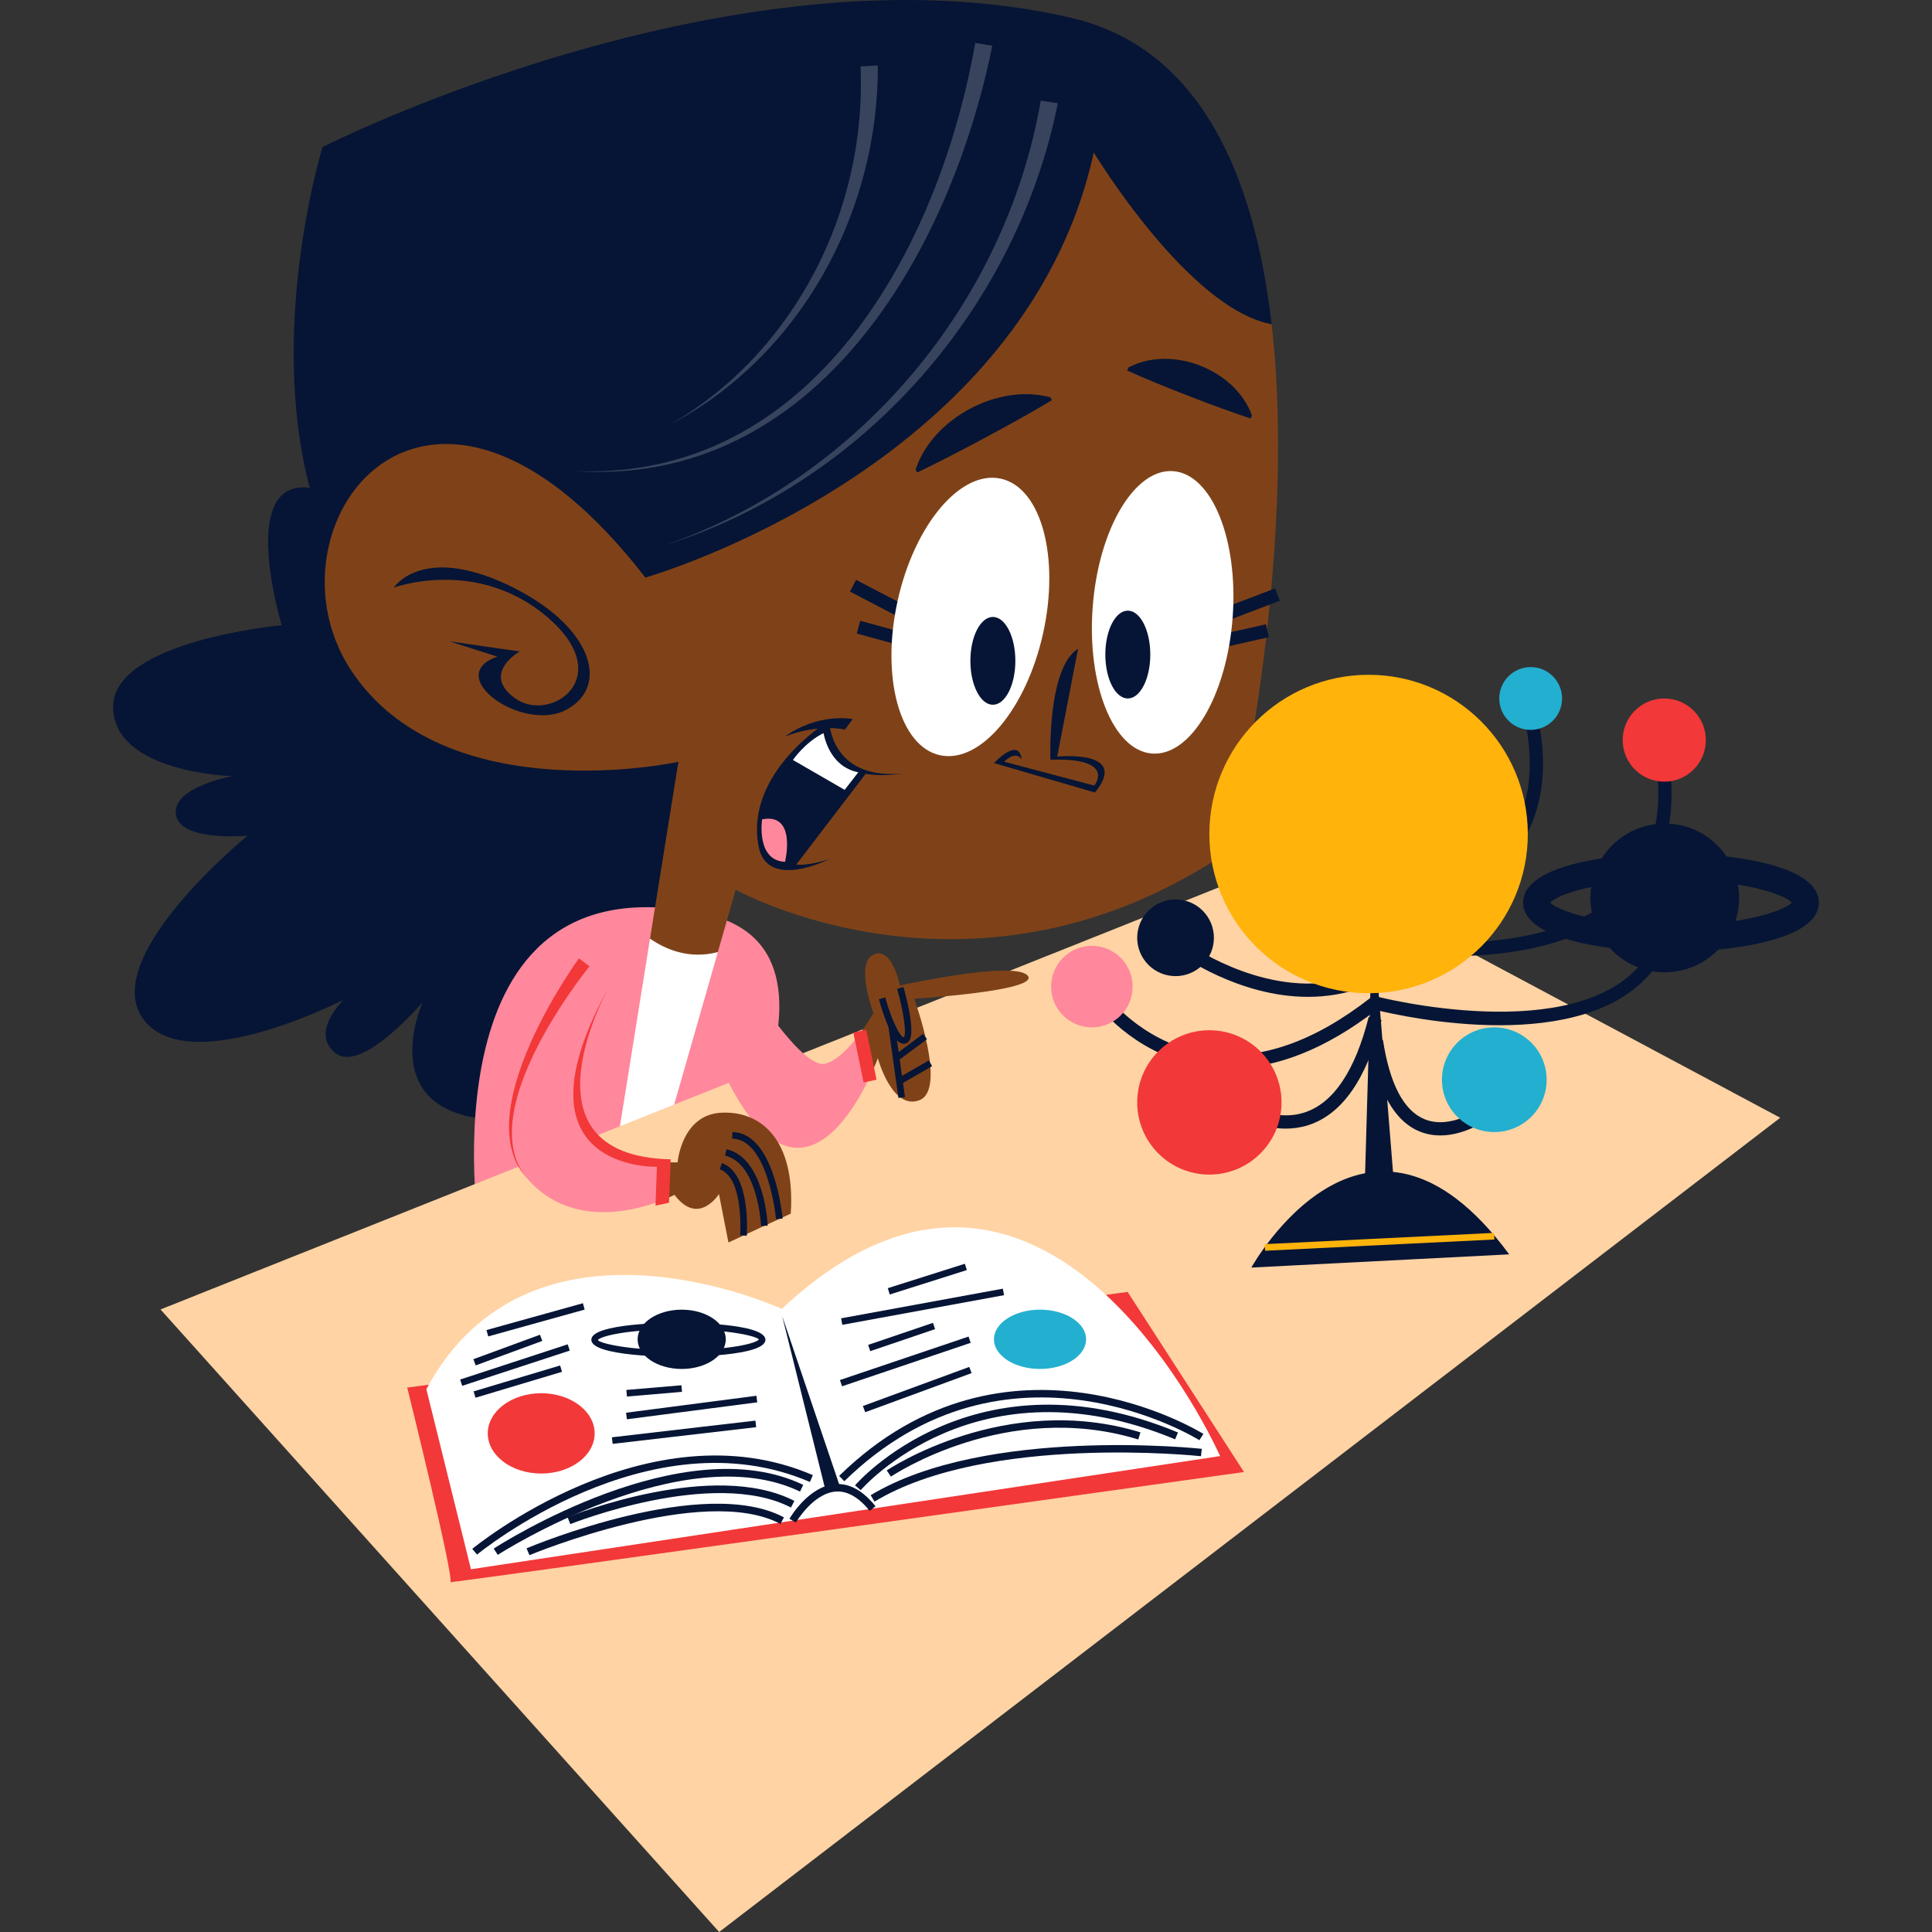 <?xml version="1.0" encoding="UTF-8"?>
<!-- Generator: Adobe Illustrator 25.2.3, SVG Export Plug-In . SVG Version: 6.00 Build 0)  -->
<svg xmlns="http://www.w3.org/2000/svg" xmlns:xlink="http://www.w3.org/1999/xlink" version="1.1" id="Capa_1" x="0px" y="0px" viewBox="0 0 512 512" style="enable-background:new 0 0 512 512;" xml:space="preserve" width="512" height="512">
<rect x="0" y="0" width="512" height="512" fill="#333333" stroke="none"/>
<g>
	<path style="fill:#061535;" d="M179.781,262.049c0,0-34.46,39.416-56.644,33.578c-22.199-5.841-11.101-30.076-11.101-30.076   s-16.055,18.985-23.068,13.579c-7.005-5.405,2.043-14.165,2.043-14.165s-41.46,21.317-53.144,4.965   c-11.679-16.353,27.744-48.473,27.744-48.473s-17.815,1.751-18.986-5.546c-1.166-7.3,14.892-10.221,14.892-10.221   s-31.536-0.877-31.536-18.396c0-17.52,44.674-21.607,44.674-21.607s-18.1-59.567,26.868-26.572   c44.968,32.994,58.692,30.366,58.692,30.366l32.124,25.114L179.781,262.049z"/>
	<g>
		<path style="fill:#061535;" d="M87.225,144.293C67.16,98.11,85.471,38.962,85.471,38.962S194.376-16.228,284.026,4.763    c34.247,8.026,48.476,42.1,52.961,81.153l-100.783,89.217l-113.185-1.666L87.225,144.293z"/>
		<g style="opacity:0.2;">
			<path style="fill:#FFFFFF;" d="M280.34,27.348c-10.801,53.836-50.999,100.393-104.092,117.126     c51.75-17.907,90.339-64.517,99.564-117.809L280.34,27.348z"/>
			<path style="fill:#FFFFFF;" d="M262.963,12.128c-11.022,54.486-46.626,117.307-111.029,112.706     c63.607,2.902,97.029-59.425,106.512-113.457L262.963,12.128z"/>
			<path style="fill:#FFFFFF;" d="M232.631,17.36c0.182,38.815-20.361,76.787-54.895,95.078     c33.019-19.208,51.966-56.867,50.324-94.856L232.631,17.36z"/>
		</g>
	</g>
	<g>
		<path style="fill:#FF889C;" d="M180.947,330.377c0,0,53.438-77.966,5.842-88.186c-75.362-16.186-59.86,83.804-59.86,83.804    L180.947,330.377z"/>
		<polygon style="fill:#FFFFFF;" points="190.237,252.306 174.824,306.146 162.261,311.103 172.263,248.748 182.3,248.519   "/>
	</g>
	<polygon style="fill:#FFD3A4;" points="42.54,347.02 342.715,227.3 471.78,296.216 190.585,512  "/>
	<g>
		<g>
			<path style="fill:#7F4218;" d="M242.272,264.674c0,0,8.762,23.949,1.454,26.858c-7.304,2.926-11.088-11.09-11.088-11.09     s-0.809,2.225-2.293,5.31l-2.723-11.476c2.285-3.033,3.842-5.8,3.842-5.8s-4.957-13.122,0-15.468     c4.957-2.35,7.01,8.164,7.01,8.164s30.359-6.711,33.867-2.628C275.842,262.626,242.272,264.674,242.272,264.674z"/>
			<path style="fill:#061535;" d="M239.512,276.626c-3.046,0-5.61-8.204-6.592-11.832l1.689-0.459     c1.67,6.158,4.064,10.707,4.895,10.538c0.812-0.663,0-6.66-1.765-12.821l1.684-0.483c0.548,1.907,3.192,11.549,1.595,14.171     c-0.356,0.583-0.831,0.785-1.169,0.853C239.736,276.614,239.622,276.626,239.512,276.626z"/>
			
				<rect x="236.689" y="271.475" transform="matrix(0.99 -0.139 0.139 0.99 -36.696 35.641)" style="fill:#061535;" width="1.755" height="19.662"/>
			
				<rect x="237.66" y="283.198" transform="matrix(0.867 -0.499 0.499 0.867 -109.403 158.795)" style="fill:#061535;" width="9.44" height="1.753"/>
			
				<rect x="236.484" y="276.665" transform="matrix(0.802 -0.597 0.597 0.802 -117.991 199.073)" style="fill:#061535;" width="9.695" height="1.753"/>
		</g>
		<path style="fill:#FF889C;" d="M230.346,285.752c-5.521,11.527-20.483,35.127-38.004-0.351l5.834-25.107    c0,0,14.315,23.075,20.445,21.603c3.192-0.753,6.514-4.347,9.002-7.621L230.346,285.752z"/>
		
			<rect x="227.232" y="273.063" transform="matrix(0.98 -0.202 0.202 0.98 -51.712 51.912)" style="fill:#F23838;" width="3.504" height="13.505"/>
	</g>
	<g>
		<path style="fill:#7F4218;" d="M326.072,225.255c-67.451,46.13-131.105,10.511-131.105,10.511l-4.73,16.539    c-7.812,2.066-14.172-0.913-17.974-3.558l7.518-46.85c0,0-61.9,13.423-86.727-24.246c-6.849-10.39-8.411-22.651-5.828-33.358    c6.692-28.102,41.73-45.606,83.794,8.776c0,0,100.443-28.557,118.841-112.654c0,0,25.051,41.469,47.127,45.499    C344.256,149.075,326.072,225.255,326.072,225.255z"/>
		<path style="fill:#061535;" d="M242.647,124.448c4.424-13.598,21.938-22.926,35.702-19.156l0.416,0.772    c-8.719,5.266-26.494,14.804-35.702,19.156L242.647,124.448z"/>
		<path style="fill:#061535;" d="M299.043,97.387c11.48-6.075,28.318,0.523,32.736,12.703l-0.318,0.818    c-8.402-2.708-24.71-9.031-32.736-12.703L299.043,97.387z"/>
		<path style="fill:#061535;" d="M104.378,155.719c0,0,7.256-11.402,29.83-0.892c22.536,10.503,27.707,26.832,16.001,33.206    c-11.689,6.361-33.066-8.945-18.403-14.018l-12.758-4.073l18.694,2.701c0,0-10.451,5.87-1.136,12.475    c9.336,6.587,27.062-5.639,8.451-21.575C126.41,147.599,104.378,155.719,104.378,155.719z"/>
		<path style="fill:#061535;" d="M285.699,171.924l-5.526,28.581c0,0,19.401-1.991,10.003,9.525l-26.765-7.811    c0,0,6.63-7.145,7.35-0.942c0,0-1.325-2.6-4.652,0.582l23.886,6.326c0,0,6.05-7.406-11.624-6.852    C278.371,201.334,277.445,176.966,285.699,171.924z"/>
		<g>
			<path style="fill:#061535;" d="M223.912,193.351c0,0-6.775-1.68-15.872,1.827c0,0,7.585-6.066,17.952-4.638L223.912,193.351z"/>
			<polygon style="fill:#061535;" points="218.537,193.521 221.125,200.102 225.694,203.266 229.622,204.782 210.259,230.112      206.179,229.424 202.566,225.524 201.967,219.521 203.092,213.401 203.915,209.092 206.972,204.266 211.546,198.722    "/>
			<path style="fill:#061535;" d="M219.741,190.979c0,0,0.151,15.662,19.188,14.025c0,0-17.758,3.496-21.428-9.67     c0,0-12.385,6.809-13.783,19.607c-1.398,12.805,4.023,16.73,16.061,12.708c0,0-16.506,8.501-18.754-3.399     C197.291,204.534,219.741,190.979,219.741,190.979z"/>
			<path style="fill:#FFFFFF;" d="M218.257,194.279c0,0,1.263,8.856,9.199,10.381l-3.616,4.659l-13.708-7.92     C210.132,201.399,213.311,196.722,218.257,194.279z"/>
			<path style="fill:#FF889C;" d="M201.967,217.13c0,0-1.676,10.927,6.074,11.266C208.041,228.396,211.255,215.325,201.967,217.13z"/>
		</g>
		<g>
			
				<rect x="234.498" y="159.632" transform="matrix(0.264 -0.965 0.965 0.264 11.096 352.045)" style="fill:#061535;" width="3.503" height="18.238"/>
			
				<rect x="234.97" y="148.662" transform="matrix(0.462 -0.887 0.887 0.462 -15.17 296.517)" style="fill:#061535;" width="3.505" height="24.193"/>
			<path style="fill:#FFFFFF;" d="M276.449,167.749c-4.463,20.238-16.719,34.74-27.372,32.387     c-10.648-2.349-15.667-20.657-11.203-40.893c4.466-20.238,16.722-34.74,27.367-32.388     C275.896,129.203,280.912,147.512,276.449,167.749z"/>
			<path style="fill:#061535;" d="M269.08,175.131c0,6.429-2.668,11.638-5.958,11.638c-3.292,0-5.961-5.209-5.961-11.638     c0-6.426,2.669-11.637,5.961-11.637C266.412,163.495,269.08,168.705,269.08,175.131z"/>
		</g>
		<g>
			
				<rect x="317.97" y="167.44" transform="matrix(0.976 -0.219 0.219 0.976 -29.086 75.6)" style="fill:#061535;" width="18.002" height="3.504"/>
			
				<rect x="316.107" y="160.078" transform="matrix(0.934 -0.356 0.356 0.934 -36.134 127.268)" style="fill:#061535;" width="23.363" height="3.503"/>
			<path style="fill:#FFFFFF;" d="M326.663,163.667c-1.549,20.663-11.106,36.796-21.346,36.03     c-10.243-0.765-17.291-18.141-15.745-38.805c1.546-20.668,11.104-36.8,21.347-36.031     C321.161,125.627,328.209,143.002,326.663,163.667z"/>
			<path style="fill:#061535;" d="M304.841,173.465c0,6.428-2.669,11.638-5.958,11.638c-3.292,0-5.958-5.21-5.958-11.638     c0-6.425,2.666-11.635,5.958-11.635C302.173,161.83,304.841,167.04,304.841,173.465z"/>
		</g>
	</g>
	<g>
		<path style="fill:#7F4218;" d="M209.565,321.614l-16.522,7.657l-2.51-12.825c0,0-5.443,8.655-11.786,0.196    c0,0-0.755,0.399-2.088,0.978l0.634-9.599c0.737,0.034,1.489,0.034,2.275,0.016c0,0,1.033-12.615,11.565-13.157    C201.646,294.335,210.823,301.958,209.565,321.614z"/>
		<path style="fill:#FF889C;" d="M177.293,308.02l-0.634,9.599c-6.233,2.628-25.019,8.901-37.28-5.676    c-14.876-17.678,15.44-56.907,15.44-56.907l6.776,6.135C161.594,261.171,135.366,307.108,177.293,308.02z"/>
		<path style="fill:#F23838;" d="M156.208,256.102c0,0-2.434,2.969-5.715,7.777c-3.26,4.807-7.38,11.43-10.453,18.551    c-1.535,3.554-2.812,7.225-3.589,10.768c-0.367,1.774-0.634,3.508-0.739,5.165c-0.094,1.655-0.083,3.234,0.111,4.671    c0.154,1.442,0.48,2.743,0.853,3.861c0.364,1.129,0.818,2.057,1.233,2.803c0.364,0.776,0.834,1.272,1.069,1.666    c0.262,0.378,0.402,0.579,0.402,0.579s-0.151-0.193-0.432-0.555c-0.256-0.379-0.758-0.855-1.168-1.614    c-0.461-0.728-0.971-1.642-1.406-2.768c-0.443-1.116-0.85-2.427-1.093-3.892c-0.278-1.461-0.383-3.077-0.38-4.781    c0.011-1.707,0.186-3.498,0.464-5.339c0.591-3.673,1.686-7.5,3.049-11.214c2.73-7.445,6.543-14.412,9.592-19.496    c3.063-5.079,5.424-8.314,5.424-8.314L156.208,256.102z"/>
		<path style="fill:#F23838;" d="M161.594,261.171c0,0-25.783,45.15,16.141,46.062l-0.442,11.514l-3.575,0.752l0.37-10.294    C174.088,309.204,134.085,310.51,161.594,261.171z"/>
		<path style="fill:#061535;" d="M197.901,327.488l-1.748-0.127c0.011-0.151,1.02-15.243-5.419-17.477l0.572-1.654    C199.009,310.902,197.949,326.812,197.901,327.488z"/>
		<path style="fill:#061535;" d="M201.694,324.892c-0.008-0.166-0.818-16.616-9.549-18.632l0.394-1.708    c10.027,2.317,10.874,19.533,10.904,20.265L201.694,324.892z"/>
		<path style="fill:#061535;" d="M205.655,323.101c-0.019-0.213-2.04-21.21-11.611-21.345l0.027-1.751    c11.136,0.156,13.244,22.008,13.327,22.937L205.655,323.101z"/>
	</g>
	<g>
		<g>
			<path style="fill:#F23838;" d="M107.918,367.718l190.917-25.344l30.837,47.725c0,0-211.612,29.66-210.35,29.194     C120.593,418.825,107.918,367.718,107.918,367.718z"/>
			<path style="fill:#FFFFFF;" d="M323.333,385.878c0,0-46.039-104.62-116.153-39.005c0,0-66.317-30.687-94.194,21.266     l11.821,47.727L323.333,385.878z"/>
		</g>
		<path style="fill:#061535;" d="M210.917,403.48l-1.706-0.986c0.203-0.353,5.073-8.654,12.124-9.181    c3.732-0.295,7.356,1.689,10.683,5.862l-1.544,1.23c-2.892-3.632-5.977-5.356-8.985-5.127    C215.48,395.724,210.963,403.402,210.917,403.48z"/>
		<polygon style="fill:#061535;" points="218.767,394.95 207.291,348.781 222.55,393.841   "/>
		<path style="fill:#061535;" d="M126.421,411.98l-1.263-1.514c0.462-0.386,46.676-38.296,90.257-19.54l-0.777,1.81    C172.174,374.473,126.877,411.605,126.421,411.98z"/>
		<path style="fill:#061535;" d="M223.753,392.538l-1.376-1.411c44.412-43.426,96.013-11.45,96.528-11.124l-1.058,1.665    C317.346,381.346,267.035,350.221,223.753,392.538z"/>
		<path style="fill:#061535;" d="M131.912,412.051l-1.074-1.654c2.037-1.321,50.235-32.137,82.027-16.89l-0.853,1.778    C181.214,380.503,132.398,411.733,131.912,412.051z"/>
		<path style="fill:#061535;" d="M140.304,412.133l-0.761-1.819c1.908-0.799,47.003-19.488,68.212-8.198l-0.928,1.741    C186.457,393.011,140.766,411.941,140.304,412.133z"/>
		<path style="fill:#061535;" d="M151.138,403.902l-0.734-1.829c1.571-0.63,38.737-15.354,60.114-4.319l-0.907,1.751    C189.047,388.883,151.513,403.749,151.138,403.902z"/>
		<path style="fill:#061535;" d="M231.757,397.937l-1.02-1.689c30.464-18.364,87.178-12.36,87.748-12.296l-0.216,1.959    C317.71,385.851,261.643,379.915,231.757,397.937z"/>
		<path style="fill:#061535;" d="M228.089,394.911l-1.506-1.272c0.308-0.368,31.655-36.514,85.595-14.018l-0.761,1.819    C258.848,359.514,228.389,394.552,228.089,394.911z"/>
		<path style="fill:#061535;" d="M236.112,391.315l-1.115-1.627c0.31-0.212,31.371-21.081,67.232-10.101l-0.577,1.886    C266.708,370.76,236.414,391.109,236.112,391.315z"/>
		<path style="fill:#23AFCF;" d="M287.823,354.932c0,4.339-5.467,7.856-12.207,7.856c-6.738,0-12.205-3.517-12.205-7.856    c0-4.336,5.467-7.855,12.205-7.855C282.356,347.077,287.823,350.596,287.823,354.932z"/>
		<path style="fill:#F23838;" d="M157.587,379.862c0,5.877-6.338,10.64-14.161,10.64c-7.82,0-14.164-4.763-14.164-10.64    c0-5.877,6.344-10.641,14.164-10.641C151.249,369.221,157.587,373.985,157.587,379.862z"/>
		<path style="fill:#061535;" d="M192.339,354.932c0,4.339-5.232,7.856-11.681,7.856c-6.454,0-11.684-3.517-11.684-7.856    c0-4.336,5.229-7.855,11.684-7.855C187.107,347.077,192.339,350.596,192.339,354.932z"/>
		<path style="fill:#061535;" d="M179.781,359.576c-2.361,0-23.071-0.127-23.071-4.526c0-4.398,20.71-4.525,23.071-4.525    c2.361,0,23.063,0.127,23.063,4.525C202.844,359.449,182.142,359.576,179.781,359.576z M179.781,352.275    c-13.81,0-20.812,1.897-21.336,2.863c0.523,0.789,7.523,2.686,21.336,2.686c13.81,0,20.804-1.897,21.328-2.864    C200.585,354.171,193.586,352.275,179.781,352.275z"/>
		
			<rect x="228.056" y="367.106" transform="matrix(0.939 -0.345 0.345 0.939 -112.118 106.573)" style="fill:#061535;" width="30.03" height="1.751"/>
		
			<rect x="222.116" y="359.94" transform="matrix(0.947 -0.32 0.32 0.947 -102.934 95.936)" style="fill:#061535;" width="35.992" height="1.752"/>
		<polygon style="fill:#061535;" points="230.626,358.069 230.065,356.409 247.245,350.57 247.806,352.23   "/>
		<polygon style="fill:#061535;" points="223.224,351.093 222.906,349.369 265.764,341.512 266.082,343.236   "/>
		
			<rect x="235.059" y="338.271" transform="matrix(0.953 -0.302 0.302 0.953 -90.901 89.998)" style="fill:#061535;" width="21.432" height="1.752"/>
		<polygon style="fill:#061535;" points="162.361,382.639 162.161,380.898 200.191,376.478 200.391,378.219   "/>
		
			<rect x="165.925" y="371.928" transform="matrix(0.992 -0.129 0.129 0.992 -46.667 26.837)" style="fill:#061535;" width="34.825" height="1.752"/>
		<polygon style="fill:#061535;" points="166.144,370.094 165.998,368.348 180.585,367.109 180.731,368.855   "/>
		
			<rect x="125.109" y="365.343" transform="matrix(0.958 -0.287 0.287 0.958 -99.197 54.64)" style="fill:#061535;" width="23.93" height="1.752"/>
		
			<rect x="121.512" y="361.035" transform="matrix(0.95 -0.311 0.311 0.95 -105.776 60.397)" style="fill:#061535;" width="30.006" height="1.752"/>
		
			<rect x="125.211" y="356.693" transform="matrix(0.939 -0.345 0.345 0.939 -115.177 68.463)" style="fill:#061535;" width="18.794" height="1.751"/>
		
			<rect x="128.773" y="348.998" transform="matrix(0.963 -0.268 0.268 0.963 -88.621 50.905)" style="fill:#061535;" width="26.535" height="1.75"/>
	</g>
	<g>
		<path style="fill:#061535;" d="M399.947,332.418l-68.328,3.502C331.62,335.921,361.99,281.024,399.947,332.418z"/>
		<polygon style="fill:#061535;" points="361.407,323.298 363.738,243.067 370.166,323.074   "/>
		<path style="fill:#061535;" d="M460.884,237.956c0,10.883-8.824,19.71-19.712,19.71c-10.877,0-19.703-8.828-19.703-19.71    c0-10.885,8.826-19.709,19.703-19.709C452.061,218.247,460.884,227.071,460.884,237.956z"/>
		<path style="fill:#061535;" d="M442.829,252.252c-14.552,0-39.18-2.751-39.18-13.06c0-10.31,24.628-13.061,39.18-13.061    c14.555,0,39.188,2.751,39.188,13.061C482.018,249.501,457.384,252.252,442.829,252.252z M410.808,239.192    c1.784,1.998,12.345,6.052,32.021,6.052c19.682,0,30.246-4.054,32.029-6.052c-1.784-1.999-12.347-6.054-32.029-6.054    C423.153,233.138,412.592,237.192,410.808,239.192z"/>
		<path style="fill:#061535;" d="M340.721,299.096c-9.97,0-18.427-7.068-18.848-7.426l2.267-2.673    c0.108,0.09,11.044,9.196,21.514,5.839c7.701-2.47,13.443-10.997,17.075-25.344l3.395,0.861    c-3.948,15.608-10.48,24.971-19.417,27.827C344.685,298.826,342.675,299.096,340.721,299.096z"/>
		<path style="fill:#061535;" d="M381.706,300.904c-1.778,0-3.618-0.294-5.445-1.033c-6.786-2.744-11.236-10.74-13.227-23.763    l3.465-0.529c1.789,11.715,5.515,18.795,11.077,21.043c7.062,2.86,15.027-3.105,15.108-3.164l2.121,2.787    C394.497,296.482,388.587,300.904,381.706,300.904z"/>
		<path style="fill:#061535;" d="M325.829,283.152c-1.881,0-3.751-0.119-5.607-0.355c-18.227-2.321-28.268-15.196-28.689-15.744    l2.782-2.132c0.095,0.123,9.641,12.296,26.403,14.407c13.419,1.685,27.704-3.342,42.521-14.941l0.682-0.536l0.842,0.22    c0.521,0.135,52.796,13.534,70.637-9.239l2.758,2.161c-18.168,23.196-66.204,12.46-73.441,10.68    C351.366,277.963,338.317,283.152,325.829,283.152z"/>
		<path style="fill:#061535;" d="M346.639,264.177c-18.381,0-33.629-11.025-34.35-11.554l2.072-2.825    c0.189,0.138,19.077,13.751,39.086,10.302c10.853-1.874,20.151-8.417,27.645-19.448l2.898,1.97    c-8.052,11.855-18.136,18.899-29.971,20.935C351.523,263.987,349.051,264.177,346.639,264.177z"/>
		<path style="fill:#061535;" d="M368.995,243.212l-0.089-3.503c0.189-0.014,19.455-2.024,29.971-16.159    c6.401-8.604,8.101-19.914,5.057-33.615l3.422-0.761c3.397,15.298,1.222,27.916-6.468,37.503    C389.24,241.198,369.181,243.212,368.995,243.212z"/>
		<path style="fill:#061535;" d="M384.489,253.401c-8.735,0-15.084-0.911-15.753-1.012l0.518-3.465    c0.418,0.059,42.224,6.036,61.042-13.558c8.338-8.682,11.009-21.259,7.933-37.379l3.443-0.656    c3.3,17.303,0.321,30.919-8.853,40.467C420.263,250.865,399.057,253.401,384.489,253.401z"/>
		<path style="fill:#FFB30B;" d="M404.888,221.02c0,23.307-18.894,42.195-42.2,42.195c-23.303,0-42.194-18.888-42.194-42.195    c0-23.301,18.891-42.193,42.194-42.193C385.994,178.827,404.888,197.719,404.888,221.02z"/>
		<path style="fill:#23AFCF;" d="M413.966,185.103c0,4.595-3.727,8.323-8.322,8.323c-4.595,0-8.324-3.728-8.324-8.323    c0-4.595,3.729-8.322,8.324-8.322C410.239,176.781,413.966,180.508,413.966,185.103z"/>
		<path style="fill:#F23838;" d="M452.069,196.127c0,6.087-4.933,11.023-11.023,11.023c-6.087,0-11.023-4.935-11.023-11.023    c0-6.088,4.935-11.024,11.023-11.024C447.136,185.103,452.069,190.04,452.069,196.127z"/>
		<path style="fill:#23AFCF;" d="M409.875,286.136c0,7.661-6.206,13.871-13.864,13.871c-7.666,0-13.878-6.21-13.878-13.871    c0-7.662,6.212-13.872,13.878-13.872C403.669,272.264,409.875,278.474,409.875,286.136z"/>
		<path style="fill:#FF889C;" d="M300.16,261.461c0,5.967-4.83,10.803-10.802,10.803c-5.966,0-10.802-4.835-10.802-10.803    c0-5.968,4.835-10.804,10.802-10.804C295.33,250.657,300.16,255.494,300.16,261.461z"/>
		<path style="fill:#061535;" d="M319.995,242.89c3.109,4.671,1.84,10.984-2.833,14.091c-4.673,3.107-10.982,1.84-14.091-2.832    c-3.106-4.672-1.835-10.981,2.836-14.088C310.575,236.951,316.887,238.218,319.995,242.89z"/>
		<path style="fill:#F23838;" d="M339.62,292.151c0,10.564-8.562,19.126-19.126,19.126c-10.561,0-19.123-8.562-19.123-19.126    c0-10.563,8.562-19.126,19.123-19.126C331.059,273.025,339.62,281.588,339.62,292.151z"/>
		
			<rect x="335.23" y="328.024" transform="matrix(0.999 -0.049 0.049 0.999 -15.781 18.439)" style="fill:#FFB30B;" width="60.817" height="1.753"/>
	</g>
</g>















</svg>
